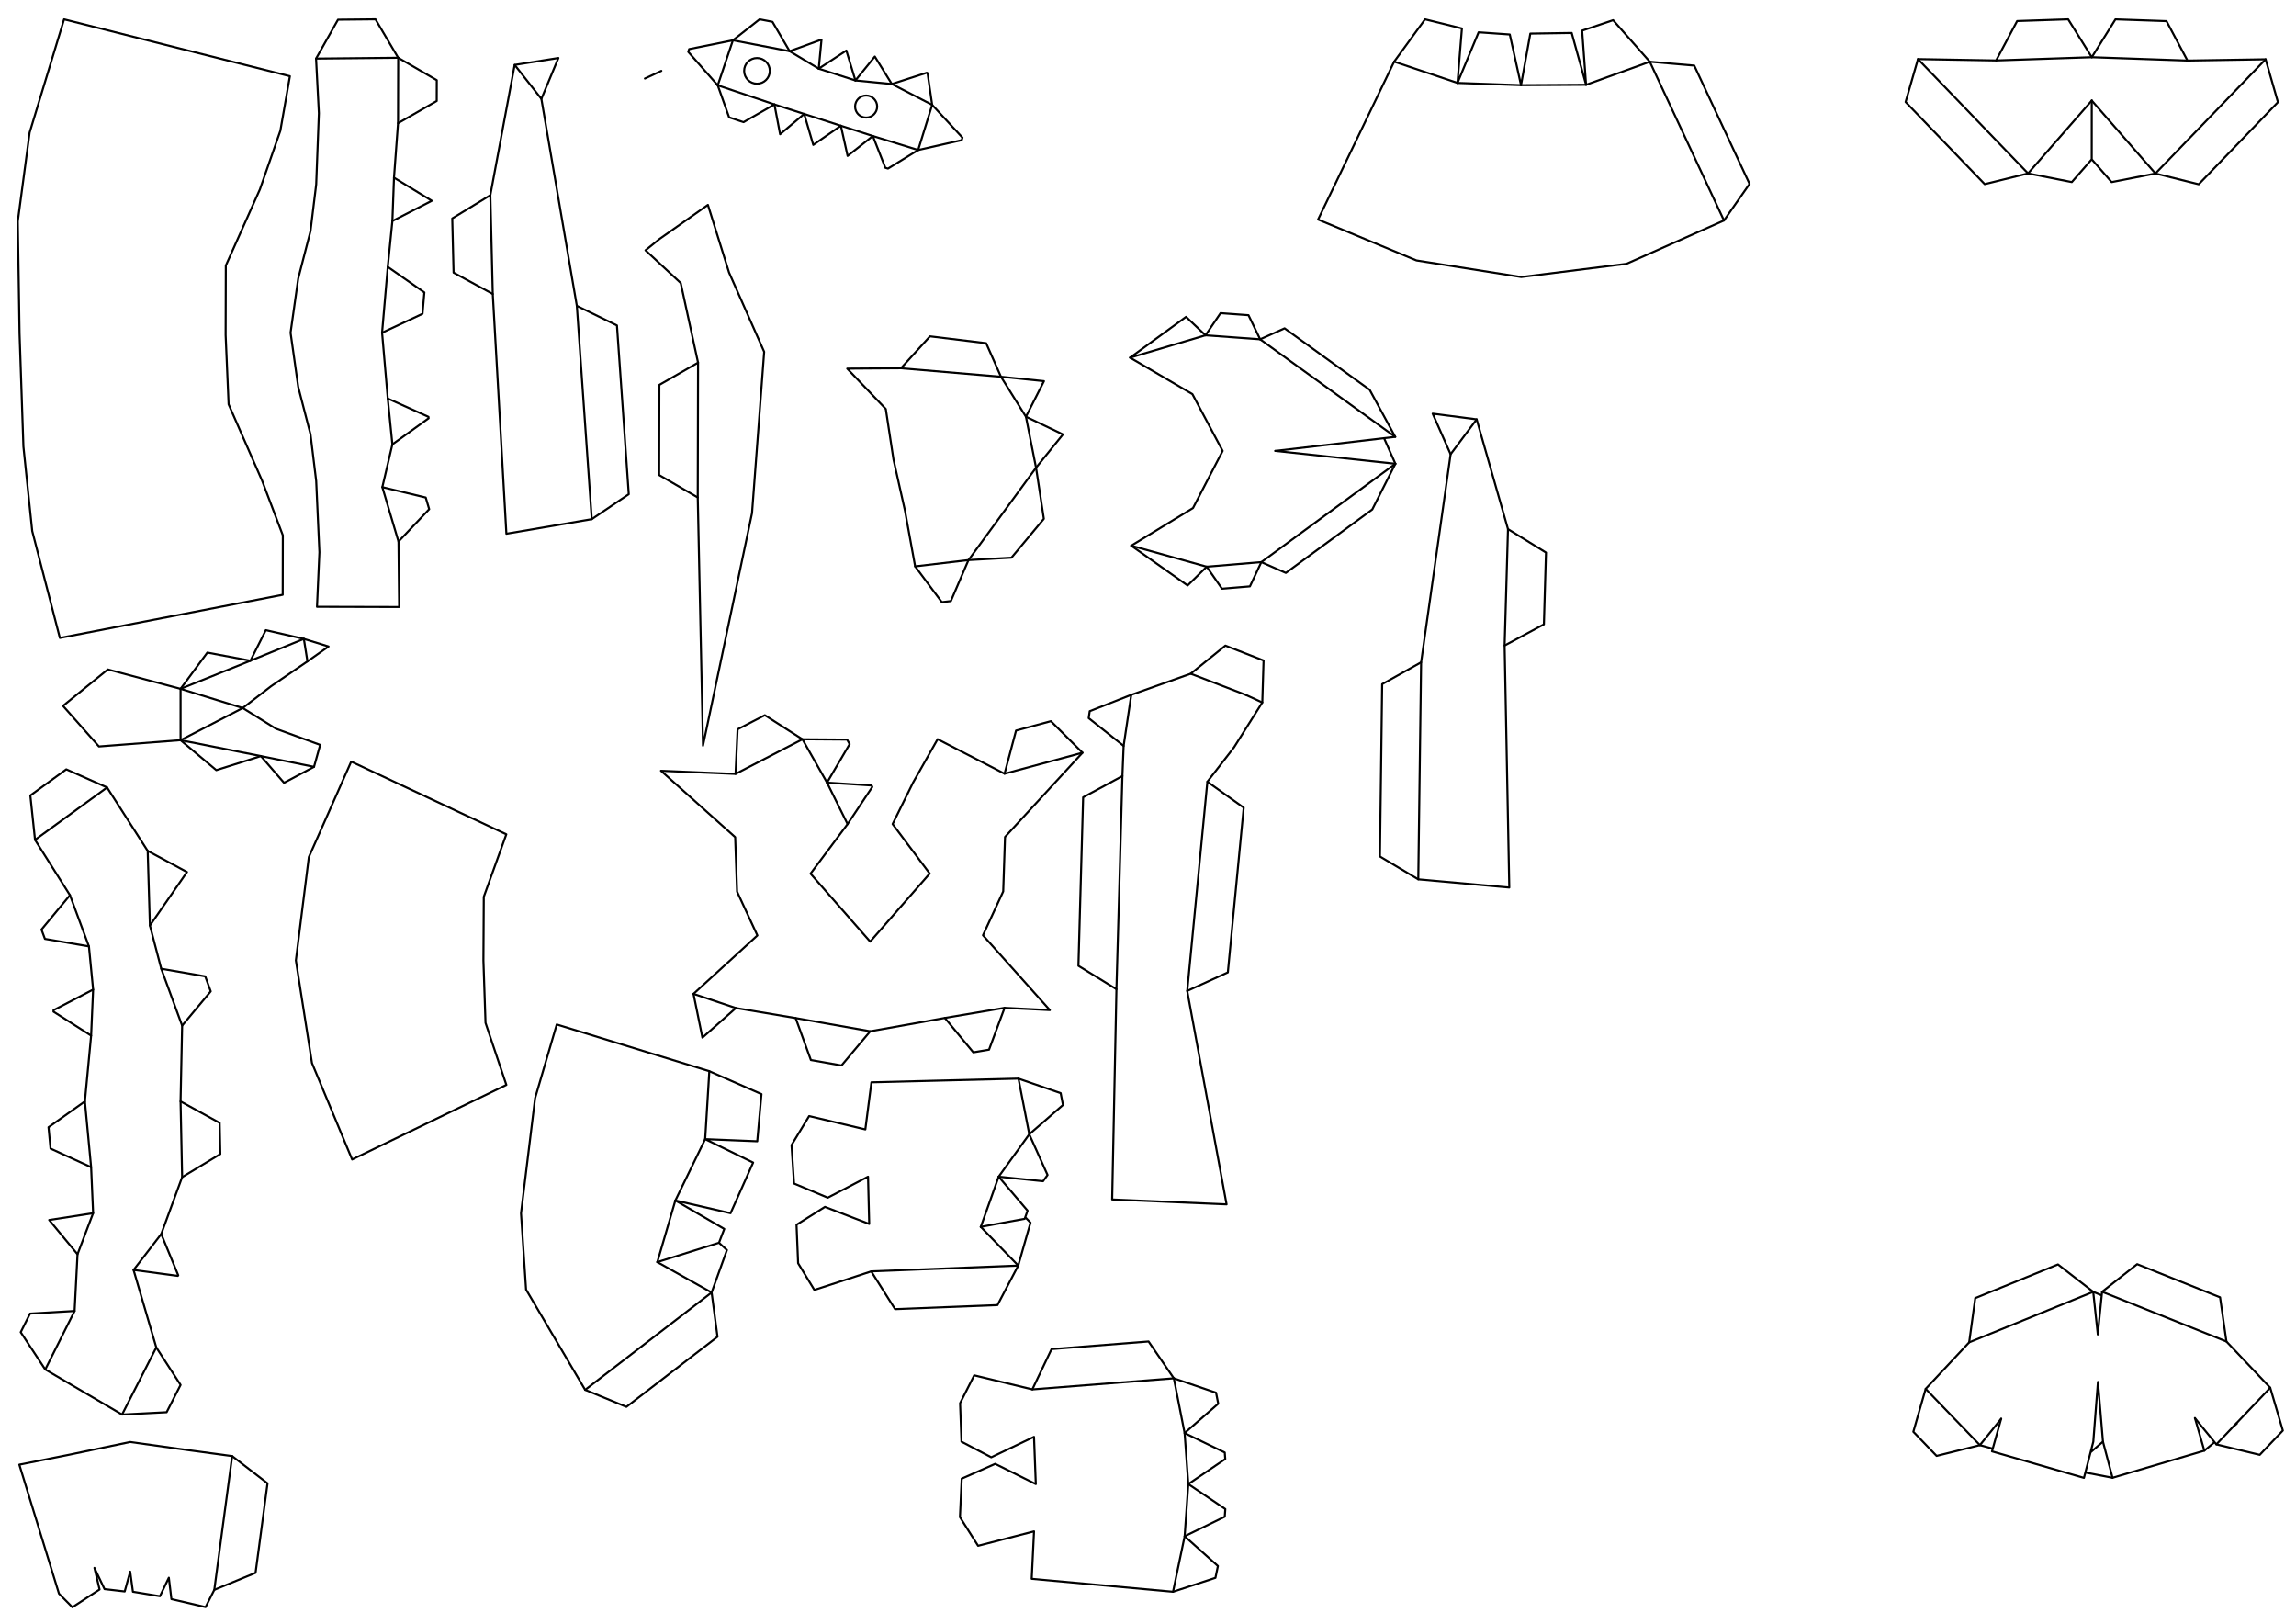 <?xml version="1.0" ?>
<svg xmlns="http://www.w3.org/2000/svg" xmlns:cc="http://creativecommons.org/ns#" xmlns:dc="http://purl.org/dc/elements/1.1/" xmlns:ev="http://www.w3.org/2001/xml-events" xmlns:inkscape="http://www.inkscape.org/namespaces/inkscape" xmlns:rdf="http://www.w3.org/1999/02/22-rdf-syntax-ns#" xmlns:sodipodi="http://sodipodi.sourceforge.net/DTD/sodipodi-0.dtd" xmlns:svg="http://www.w3.org/2000/svg" xmlns:xlink="http://www.w3.org/1999/xlink" baseProfile="full" height="210mm" id="svg2850" inkscape:export-filename=".\USSEnterprise_01.png" inkscape:export-xdpi="90" inkscape:export-ydpi="90" inkscape:output-extension="org.inkscape.output.svg.inkscape" inkscape:version="0.92.4 (5da689c313, 2019-01-14)" sodipodi:docname="harry-potter.svg" sodipodi:version="0.32" style="display:inline" version="1.1" viewBox="0 0 1122.52 793.701" width="297mm">
	<defs/>
	<path d="M 9.449,119.859 L 64.823,136.699 L 108.219,142.484 L 163.083,141.618 L 218.317,139.733 L 259.591,135.423 L 311.835,121.911 L 290.743,12.969 L 261.663,12.91 L 234.897,23.07 L 197.646,39.411 L 163.752,40.869 L 129.827,40.779 L 92.575,24.113 L 63.909,14.119 L 37.248,9.449 L 9.449,119.859" fill="none" id="path361" inkscape:connector-curvature="0" stroke-width="1" style="display:inline;opacity:1;vector-effect:none;fill:none;fill-opacity:1;stroke:#000000;stroke-width:1;stroke-linecap:round;stroke-linejoin:round;stroke-dasharray:none;stroke-dashoffset:0;stroke-opacity:1;marker:none" transform="translate(151.181,0.0) rotate(90)"/>
	<path d="M 28.237,28.321 L 28.635,68.474" fill="none" id="path226" inkscape:connector-curvature="0" stroke-width="1" style="display:inline;opacity:1;vector-effect:none;fill:none;fill-opacity:1;stroke:#000000;stroke-width:1;stroke-linecap:round;stroke-linejoin:round;stroke-dasharray:none;stroke-dashoffset:0;stroke-opacity:1;marker:none" transform="translate(222.992,0.0) rotate(90)"/>
	<path d="M 60.226,28.399 L 28.237,28.322" fill="none" id="path228" inkscape:connector-curvature="0" stroke-width="1" style="display:inline;opacity:1;vector-effect:none;fill:none;fill-opacity:1;stroke:#000000;stroke-width:1;stroke-linecap:round;stroke-linejoin:round;stroke-dasharray:none;stroke-dashoffset:0;stroke-opacity:1;marker:none" transform="translate(222.992,0.0) rotate(90)"/>
	<path d="M 108.041,31.153 L 86.847,30.366" fill="none" id="path230" inkscape:connector-curvature="0" stroke-width="1" style="display:inline;opacity:1;vector-effect:none;fill:none;fill-opacity:1;stroke:#000000;stroke-width:1;stroke-linecap:round;stroke-linejoin:round;stroke-dasharray:none;stroke-dashoffset:0;stroke-opacity:1;marker:none" transform="translate(222.992,0.0) rotate(90)"/>
	<path d="M 162.631,36.193 L 130.456,33.41" fill="none" id="path232" inkscape:connector-curvature="0" stroke-width="1" style="display:inline;opacity:1;vector-effect:none;fill:none;fill-opacity:1;stroke:#000000;stroke-width:1;stroke-linecap:round;stroke-linejoin:round;stroke-dasharray:none;stroke-dashoffset:0;stroke-opacity:1;marker:none" transform="translate(222.992,0.0) rotate(90)"/>
	<path d="M 217.22,31.153 L 194.805,33.41" fill="none" id="path233" inkscape:connector-curvature="0" stroke-width="1" style="display:inline;opacity:1;vector-effect:none;fill:none;fill-opacity:1;stroke:#000000;stroke-width:1;stroke-linecap:round;stroke-linejoin:round;stroke-dasharray:none;stroke-dashoffset:0;stroke-opacity:1;marker:none" transform="translate(222.992,0.0) rotate(90)"/>
	<path d="M 264.736,28.176 L 238.121,36.073" fill="none" id="path235" inkscape:connector-curvature="0" stroke-width="1" style="display:inline;opacity:1;vector-effect:none;fill:none;fill-opacity:1;stroke:#000000;stroke-width:1;stroke-linecap:round;stroke-linejoin:round;stroke-dasharray:none;stroke-dashoffset:0;stroke-opacity:1;marker:none" transform="translate(222.992,0.0) rotate(90)"/>
	<path d="M 296.625,68.015 L 296.723,27.86 L 264.736,28.176 L 248.9,13.163 L 243.206,14.852 L 238.121,36.073 L 217.22,31.153 L 204.471,13.443 L 203.767,13.514 L 194.805,33.41 L 162.631,36.193 L 153.389,16.426 L 142.955,15.523 L 130.456,33.41 L 108.041,31.153 L 98.145,11.875 L 86.847,30.366 L 60.226,28.399 L 49.361,9.475 L 39.194,9.449 L 28.237,28.32 L 9.449,39.417 L 9.631,57.75 L 28.635,68.473 L 55.344,67.09 L 90.142,68.406 L 112.959,71.191 L 136.189,77.196 L 162.631,80.936 L 189.072,77.196 L 212.302,71.191 L 235.119,68.407 L 269.906,66.83 L 296.625,68.015" fill="none" id="path343" inkscape:connector-curvature="0" sodipodi:nodetypes="cccccccccccccccccccccccccccccccccc" stroke-width="1" style="display:inline;opacity:1;vector-effect:none;fill:none;fill-opacity:1;stroke:#000000;stroke-width:1;stroke-linecap:round;stroke-linejoin:round;stroke-dasharray:none;stroke-dashoffset:0;stroke-opacity:1;marker:none" transform="translate(222.992,0.0) rotate(90)"/>
	<path d="M 15.495,28.883 L 69.303,84.771" fill="none" id="path138" inkscape:connector-curvature="0" stroke-width="1" style="display:inline;opacity:1;vector-effect:none;fill:none;fill-opacity:1;stroke:#000000;stroke-width:1;stroke-linecap:round;stroke-linejoin:round;stroke-dasharray:none;stroke-dashoffset:0;stroke-opacity:1;marker:none" transform="translate(922.205,0.0)"/>
	<path d="M 69.303,84.771 L 100.465,49.16" fill="none" id="path139" inkscape:connector-curvature="0" stroke-width="1" style="display:inline;opacity:1;vector-effect:none;fill:none;fill-opacity:1;stroke:#000000;stroke-width:1;stroke-linecap:round;stroke-linejoin:round;stroke-dasharray:none;stroke-dashoffset:0;stroke-opacity:1;marker:none" transform="translate(922.205,0.0)"/>
	<path d="M 100.477,27.968 L 53.706,29.544" fill="none" id="path140" inkscape:connector-curvature="0" stroke-width="1" style="display:inline;opacity:1;vector-effect:none;fill:none;fill-opacity:1;stroke:#000000;stroke-width:1;stroke-linecap:round;stroke-linejoin:round;stroke-dasharray:none;stroke-dashoffset:0;stroke-opacity:1;marker:none" transform="translate(922.205,0.0)"/>
	<path d="M 131.588,84.806 L 185.457,28.977" fill="none" id="path141" inkscape:connector-curvature="0" stroke-width="1" style="display:inline;opacity:1;vector-effect:none;fill:none;fill-opacity:1;stroke:#000000;stroke-width:1;stroke-linecap:round;stroke-linejoin:round;stroke-dasharray:none;stroke-dashoffset:0;stroke-opacity:1;marker:none" transform="translate(922.205,0.0)"/>
	<path d="M 100.465,49.16 L 131.588,84.806" fill="none" id="path142-9" inkscape:connector-curvature="0" stroke-width="1" style="display:inline;opacity:1;vector-effect:none;fill:none;fill-opacity:1;stroke:#000000;stroke-width:1;stroke-linecap:round;stroke-linejoin:round;stroke-dasharray:none;stroke-dashoffset:0;stroke-opacity:1;marker:none" transform="translate(922.205,0.0)"/>
	<path d="M 147.246,29.596 L 100.477,27.968" fill="none" id="path143" inkscape:connector-curvature="0" stroke-width="1" style="display:inline;opacity:1;vector-effect:none;fill:none;fill-opacity:1;stroke:#000000;stroke-width:1;stroke-linecap:round;stroke-linejoin:round;stroke-dasharray:none;stroke-dashoffset:0;stroke-opacity:1;marker:none" transform="translate(922.205,0.0)"/>
	<path d="M 100.449,77.875 L 110.177,89.016 L 131.588,84.806 L 152.763,90.076 L 191.481,49.951 L 185.457,28.978 L 147.246,29.596 L 137,10.33 L 112.038,9.462 L 100.477,27.968 L 88.936,9.449 L 63.974,10.29 L 53.706,29.544 L 15.495,28.883 L 9.449,49.85 L 48.122,90.018 L 69.303,84.771 L 90.709,89.005 L 100.449,77.875 L 100.465,49.16 L 100.449,77.875" fill="none" id="path326" inkscape:connector-curvature="0" sodipodi:nodetypes="ccccccccccccccccccccc" stroke-width="1" style="display:inline;opacity:1;vector-effect:none;fill:none;fill-opacity:1;stroke:#000000;stroke-width:1;stroke-linecap:round;stroke-linejoin:round;stroke-dasharray:none;stroke-dashoffset:0;stroke-opacity:1;marker:none" transform="translate(922.205,0.0)"/>
	<path d="M 53.026,29.433 L 39.968,12.826" fill="none" id="path41" inkscape:connector-curvature="0" stroke-width="1" style="display:inline;opacity:1;vector-effect:none;fill:none;fill-opacity:1;stroke:#000000;stroke-width:1;stroke-linecap:round;stroke-linejoin:round;stroke-dasharray:none;stroke-dashoffset:0;stroke-opacity:1;marker:none" transform="translate(211.654,18.898)"/>
	<path d="M 77.659,234.882 L 70.362,130.618" fill="none" id="path42" inkscape:connector-curvature="0" stroke-width="1" style="display:inline;opacity:1;vector-effect:none;fill:none;fill-opacity:1;stroke:#000000;stroke-width:1;stroke-linecap:round;stroke-linejoin:round;stroke-dasharray:none;stroke-dashoffset:0;stroke-opacity:1;marker:none" transform="translate(211.654,18.898)"/>
	<path d="M 28.072,76.511 L 29.263,124.812" fill="none" id="path43" inkscape:connector-curvature="0" stroke-width="1" style="display:inline;opacity:1;vector-effect:none;fill:none;fill-opacity:1;stroke:#000000;stroke-width:1;stroke-linecap:round;stroke-linejoin:round;stroke-dasharray:none;stroke-dashoffset:0;stroke-opacity:1;marker:none" transform="translate(211.654,18.898)"/>
	<path d="M 111.685,15.75 L 103.643,19.491" fill="none" id="path45" inkscape:connector-curvature="0" stroke-width="1" style="display:inline;opacity:1;vector-effect:none;fill:none;fill-opacity:1;stroke:#000000;stroke-width:1;stroke-linecap:round;stroke-linejoin:round;stroke-dasharray:none;stroke-dashoffset:0;stroke-opacity:1;marker:none" transform="translate(211.654,18.898)"/>
	<path d="M 70.362,130.618 L 53.026,29.433 L 61.353,9.449 L 39.968,12.826 L 28.072,76.511 L 9.449,87.884 L 10.102,114.371 L 29.263,124.812 L 35.917,242.006 L 77.659,234.882 L 95.749,222.679 L 89.975,140.183 L 70.362,130.618" fill="none" id="path309" inkscape:connector-curvature="0" stroke-width="1" style="display:inline;opacity:1;vector-effect:none;fill:none;fill-opacity:1;stroke:#000000;stroke-width:1;stroke-linecap:round;stroke-linejoin:round;stroke-dasharray:none;stroke-dashoffset:0;stroke-opacity:1;marker:none" transform="translate(211.654,18.898)"/>
	<path d="M 38.132,81.798 L 63.235,81.798" fill="none" id="path285" inkscape:connector-curvature="0" stroke-width="1" style="display:inline;opacity:1;vector-effect:none;fill:none;fill-opacity:1;stroke:#000000;stroke-width:1;stroke-linecap:round;stroke-linejoin:round;stroke-dasharray:none;stroke-dashoffset:0;stroke-opacity:1;marker:none" transform="translate(170.079,298.583) rotate(90)"/>
	<path d="M 63.235,81.798 L 47.515,51.394" fill="none" id="path286" inkscape:connector-curvature="0" stroke-width="1" style="display:inline;opacity:1;vector-effect:none;fill:none;fill-opacity:1;stroke:#000000;stroke-width:1;stroke-linecap:round;stroke-linejoin:round;stroke-dasharray:none;stroke-dashoffset:0;stroke-opacity:1;marker:none" transform="translate(170.079,298.583) rotate(90)"/>
	<path d="M 47.515,51.394 L 38.132,81.798" fill="none" id="path287" inkscape:connector-curvature="0" stroke-width="1" style="display:inline;opacity:1;vector-effect:none;fill:none;fill-opacity:1;stroke:#000000;stroke-width:1;stroke-linecap:round;stroke-linejoin:round;stroke-dasharray:none;stroke-dashoffset:0;stroke-opacity:1;marker:none" transform="translate(170.079,298.583) rotate(90)"/>
	<path d="M 24.394,47.644 L 38.132,81.798" fill="none" id="path288" inkscape:connector-curvature="0" stroke-width="1" style="display:inline;opacity:1;vector-effect:none;fill:none;fill-opacity:1;stroke:#000000;stroke-width:1;stroke-linecap:round;stroke-linejoin:round;stroke-dasharray:none;stroke-dashoffset:0;stroke-opacity:1;marker:none" transform="translate(170.079,298.583) rotate(90)"/>
	<path d="M 24.717,19.775 L 13.718,21.52" fill="none" id="path289" inkscape:connector-curvature="0" stroke-width="1" style="display:inline;opacity:1;vector-effect:none;fill:none;fill-opacity:1;stroke:#000000;stroke-width:1;stroke-linecap:round;stroke-linejoin:round;stroke-dasharray:none;stroke-dashoffset:0;stroke-opacity:1;marker:none" transform="translate(170.079,298.583) rotate(90)"/>
	<path d="M 13.718,21.52 L 24.394,47.644" fill="none" id="path290" inkscape:connector-curvature="0" stroke-width="1" style="display:inline;opacity:1;vector-effect:none;fill:none;fill-opacity:1;stroke:#000000;stroke-width:1;stroke-linecap:round;stroke-linejoin:round;stroke-dasharray:none;stroke-dashoffset:0;stroke-opacity:1;marker:none" transform="translate(170.079,298.583) rotate(90)"/>
	<path d="M 71,42.533 L 76.258,16.552" fill="none" id="path293" inkscape:connector-curvature="0" stroke-width="1" style="display:inline;opacity:1;vector-effect:none;fill:none;fill-opacity:1;stroke:#000000;stroke-width:1;stroke-linecap:round;stroke-linejoin:round;stroke-dasharray:none;stroke-dashoffset:0;stroke-opacity:1;marker:none" transform="translate(170.079,298.583) rotate(90)"/>
	<path d="M 63.235,81.798 L 71,42.533" fill="none" id="path294" inkscape:connector-curvature="0" stroke-width="1" style="display:inline;opacity:1;vector-effect:none;fill:none;fill-opacity:1;stroke:#000000;stroke-width:1;stroke-linecap:round;stroke-linejoin:round;stroke-dasharray:none;stroke-dashoffset:0;stroke-opacity:1;marker:none" transform="translate(170.079,298.583) rotate(90)"/>
	<path d="M 66.308,121.706 L 63.235,81.799 L 77.878,64.326 L 71,42.533 L 84.073,31.217 L 76.258,16.552 L 65.532,13.557 L 57.638,35.158 L 47.515,51.395 L 36.797,37.463 L 24.717,19.775 L 17.442,9.449 L 13.718,21.52 L 9.449,40.119 L 24.394,47.644 L 20.42,68.706 L 38.132,81.799 L 28.657,117.373 L 46.457,139.273 L 66.308,121.706" fill="none" id="path352" inkscape:connector-curvature="0" sodipodi:nodetypes="cccccccccccccccccccc" stroke-width="1" style="display:inline;opacity:1;vector-effect:none;fill:none;fill-opacity:1;stroke:#000000;stroke-width:1;stroke-linecap:round;stroke-linejoin:round;stroke-dasharray:none;stroke-dashoffset:0;stroke-opacity:1;marker:none" transform="translate(170.079,298.583) rotate(90)"/>
	<path d="M 35.143,86.555 L 34.992,152.46" fill="none" id="path52" inkscape:connector-curvature="0" stroke-width="1" style="display:inline;opacity:1;vector-effect:none;fill:none;fill-opacity:1;stroke:#000000;stroke-width:1;stroke-linecap:round;stroke-linejoin:round;stroke-dasharray:none;stroke-dashoffset:0;stroke-opacity:1;marker:none" transform="translate(306.142,90.709)"/>
	<path d="M 39.96,9.449 L 16.349,26.071 L 9.449,31.644 L 26.672,47.646 L 35.143,86.555 L 16.221,97.422 L 16.119,141.506 L 34.992,152.46 L 37.556,273.8 L 61.527,160.121 L 67.463,81.261 L 50.287,42.486 L 39.96,9.449" fill="none" id="path312" inkscape:connector-curvature="0" stroke-width="1" style="display:inline;opacity:1;vector-effect:none;fill:none;fill-opacity:1;stroke:#000000;stroke-width:1;stroke-linecap:round;stroke-linejoin:round;stroke-dasharray:none;stroke-dashoffset:0;stroke-opacity:1;marker:none" transform="translate(306.142,90.709)"/>
	<path d="M 25.356,145.664 L 46.07,152.589" fill="none" id="path180" inkscape:connector-curvature="0" stroke-width="1" style="display:inline;opacity:1;vector-effect:none;fill:none;fill-opacity:1;stroke:#000000;stroke-width:1;stroke-linecap:round;stroke-linejoin:round;stroke-dasharray:none;stroke-dashoffset:0;stroke-opacity:1;marker:none" transform="translate(313.701,340.157)"/>
	<path d="M 75.289,157.497 L 111.763,163.948" fill="none" id="path183" inkscape:connector-curvature="0" stroke-width="1" style="display:inline;opacity:1;vector-effect:none;fill:none;fill-opacity:1;stroke:#000000;stroke-width:1;stroke-linecap:round;stroke-linejoin:round;stroke-dasharray:none;stroke-dashoffset:0;stroke-opacity:1;marker:none" transform="translate(313.701,340.157)"/>
	<path d="M 148.228,157.441 L 177.44,152.49" fill="none" id="path185" inkscape:connector-curvature="0" stroke-width="1" style="display:inline;opacity:1;vector-effect:none;fill:none;fill-opacity:1;stroke:#000000;stroke-width:1;stroke-linecap:round;stroke-linejoin:round;stroke-dasharray:none;stroke-dashoffset:0;stroke-opacity:1;marker:none" transform="translate(313.701,340.157)"/>
	<path d="M 100.675,62.673 L 90.64,42.398" fill="none" id="path188" inkscape:connector-curvature="0" stroke-width="1" style="display:inline;opacity:1;vector-effect:none;fill:none;fill-opacity:1;stroke:#000000;stroke-width:1;stroke-linecap:round;stroke-linejoin:round;stroke-dasharray:none;stroke-dashoffset:0;stroke-opacity:1;marker:none" transform="translate(313.701,340.157)"/>
	<path d="M 90.64,42.398 L 78.609,21.215" fill="none" id="path189" inkscape:connector-curvature="0" stroke-width="1" style="display:inline;opacity:1;vector-effect:none;fill:none;fill-opacity:1;stroke:#000000;stroke-width:1;stroke-linecap:round;stroke-linejoin:round;stroke-dasharray:none;stroke-dashoffset:0;stroke-opacity:1;marker:none" transform="translate(313.701,340.157)"/>
	<path d="M 78.609,21.215 L 45.913,38.143" fill="none" id="path190" inkscape:connector-curvature="0" stroke-width="1" style="display:inline;opacity:1;vector-effect:none;fill:none;fill-opacity:1;stroke:#000000;stroke-width:1;stroke-linecap:round;stroke-linejoin:round;stroke-dasharray:none;stroke-dashoffset:0;stroke-opacity:1;marker:none" transform="translate(313.701,340.157)"/>
	<path d="M 215.532,27.779 L 177.424,38.043" fill="none" id="path193" inkscape:connector-curvature="0" stroke-width="1" style="display:inline;opacity:1;vector-effect:none;fill:none;fill-opacity:1;stroke:#000000;stroke-width:1;stroke-linecap:round;stroke-linejoin:round;stroke-dasharray:none;stroke-dashoffset:0;stroke-opacity:1;marker:none" transform="translate(313.701,340.157)"/>
	<path d="M 46.658,95.695 L 56.589,117.111 L 25.356,145.664 L 29.712,167.046 L 29.731,167.056 L 46.07,152.593 L 75.29,157.501 L 82.742,178.01 L 97.728,180.661 L 111.764,163.953 L 148.228,157.446 L 162.144,174.254 L 169.841,172.949 L 177.44,152.494 L 199.584,153.608 L 166.867,117.031 L 176.764,95.596 L 177.659,68.962 L 215.532,27.779 L 200.082,12.369 L 183.044,16.958 L 177.424,38.043 L 144.702,21.165 L 132.703,42.367 L 122.699,62.656 L 140.831,86.857 L 111.73,120.131 L 82.58,86.901 L 100.675,62.673 L 112.771,44.511 L 112.416,43.794 L 90.64,42.398 L 101.684,23.579 L 100.43,21.37 L 78.609,21.215 L 60.232,9.449 L 46.913,16.344 L 45.912,38.143 L 9.449,36.609 L 45.724,69.062 L 46.658,95.695" fill="none" id="path335" inkscape:connector-curvature="0" sodipodi:nodetypes="ccccccccccccccccccccccccccccccccccccccccc" stroke-width="1" style="display:inline;opacity:1;vector-effect:none;fill:none;fill-opacity:1;stroke:#000000;stroke-width:1;stroke-linecap:round;stroke-linejoin:round;stroke-dasharray:none;stroke-dashoffset:0;stroke-opacity:1;marker:none" transform="translate(313.701,340.157)"/>
	<path d="M 104.774,81.718 L 113.509,16.341" fill="none" id="path112" inkscape:connector-curvature="0" stroke-width="1" style="display:inline;opacity:1;vector-effect:none;fill:none;fill-opacity:1;stroke:#000000;stroke-width:1;stroke-linecap:round;stroke-linejoin:round;stroke-dasharray:none;stroke-dashoffset:0;stroke-opacity:1;marker:none" transform="translate(0.0,695.433)"/>
	<path d="M 32.875,15.865 L 9.449,20.524 L 28.831,83.571 L 35.396,90.231 L 48.677,81.54 L 46.169,70.993 L 51.099,81.355 L 60.97,82.507 L 63.651,72.815 L 64.991,82.649 L 78.205,84.828 L 82.55,75.798 L 83.808,86.249 L 100.509,90.152 L 104.774,81.718 L 124.95,73.406 L 130.795,29.658 L 113.509,16.341 L 91.825,13.405 L 63.651,9.449 L 32.875,15.865" fill="none" id="path318" inkscape:connector-curvature="0" sodipodi:nodetypes="ccccccccccccccccccccc" stroke-width="1" style="display:inline;opacity:1;vector-effect:none;fill:none;fill-opacity:1;stroke:#000000;stroke-width:1;stroke-linecap:round;stroke-linejoin:round;stroke-dasharray:none;stroke-dashoffset:0;stroke-opacity:1;marker:none" transform="translate(0.0,695.433)"/>
	<path d="M 134.737,28.117 L 106.923,38.327" fill="none" id="path195" inkscape:connector-curvature="0" stroke-width="1" style="display:inline;opacity:1;vector-effect:none;fill:none;fill-opacity:1;stroke:#000000;stroke-width:1;stroke-linecap:round;stroke-linejoin:round;stroke-dasharray:none;stroke-dashoffset:0;stroke-opacity:1;marker:none" transform="translate(117.165,366.614) rotate(90)"/>
	<path d="M 117.11,71.641 L 139.617,72.62" fill="none" id="path196" inkscape:connector-curvature="0" stroke-width="1" style="display:inline;opacity:1;vector-effect:none;fill:none;fill-opacity:1;stroke:#000000;stroke-width:1;stroke-linecap:round;stroke-linejoin:round;stroke-dasharray:none;stroke-dashoffset:0;stroke-opacity:1;marker:none" transform="translate(117.165,366.614) rotate(90)"/>
	<path d="M 226.428,71.641 L 246.501,79.264" fill="none" id="path197" inkscape:connector-curvature="0" stroke-width="1" style="display:inline;opacity:1;vector-effect:none;fill:none;fill-opacity:1;stroke:#000000;stroke-width:1;stroke-linecap:round;stroke-linejoin:round;stroke-dasharray:none;stroke-dashoffset:0;stroke-opacity:1;marker:none" transform="translate(117.165,366.614) rotate(90)"/>
	<path d="M 254.177,51.862 L 236.615,38.327" fill="none" id="path198" inkscape:connector-curvature="0" stroke-width="1" style="display:inline;opacity:1;vector-effect:none;fill:none;fill-opacity:1;stroke:#000000;stroke-width:1;stroke-linecap:round;stroke-linejoin:round;stroke-dasharray:none;stroke-dashoffset:0;stroke-opacity:1;marker:none" transform="translate(117.165,366.614) rotate(90)"/>
	<path d="M 171.769,75.656 L 203.921,72.62" fill="none" id="path199" inkscape:connector-curvature="0" stroke-width="1" style="display:inline;opacity:1;vector-effect:none;fill:none;fill-opacity:1;stroke:#000000;stroke-width:1;stroke-linecap:round;stroke-linejoin:round;stroke-dasharray:none;stroke-dashoffset:0;stroke-opacity:1;marker:none" transform="translate(117.165,366.614) rotate(90)"/>
	<path d="M 208.802,28.117 L 171.769,28.886" fill="none" id="path200" inkscape:connector-curvature="0" stroke-width="1" style="display:inline;opacity:1;vector-effect:none;fill:none;fill-opacity:1;stroke:#000000;stroke-width:1;stroke-linecap:round;stroke-linejoin:round;stroke-dasharray:none;stroke-dashoffset:0;stroke-opacity:1;marker:none" transform="translate(117.165,366.614) rotate(90)"/>
	<path d="M 324.847,57.482 L 292.047,40.755" fill="none" id="path201" inkscape:connector-curvature="0" stroke-width="1" style="display:inline;opacity:1;vector-effect:none;fill:none;fill-opacity:1;stroke:#000000;stroke-width:1;stroke-linecap:round;stroke-linejoin:round;stroke-dasharray:none;stroke-dashoffset:0;stroke-opacity:1;marker:none" transform="translate(117.165,366.614) rotate(90)"/>
	<path d="M 274.226,80.693 L 302.816,95.04" fill="none" id="path202" inkscape:connector-curvature="0" stroke-width="1" style="display:inline;opacity:1;vector-effect:none;fill:none;fill-opacity:1;stroke:#000000;stroke-width:1;stroke-linecap:round;stroke-linejoin:round;stroke-dasharray:none;stroke-dashoffset:0;stroke-opacity:1;marker:none" transform="translate(117.165,366.614) rotate(90)"/>
	<path d="M 18.317,64.823 L 43.923,100.04" fill="none" id="path203" inkscape:connector-curvature="0" stroke-width="1" style="display:inline;opacity:1;vector-effect:none;fill:none;fill-opacity:1;stroke:#000000;stroke-width:1;stroke-linecap:round;stroke-linejoin:round;stroke-dasharray:none;stroke-dashoffset:0;stroke-opacity:1;marker:none" transform="translate(117.165,366.614) rotate(90)"/>
	<path d="M 85.798,43.873 L 49.319,44.96" fill="none" id="path204" inkscape:connector-curvature="0" stroke-width="1" style="display:inline;opacity:1;vector-effect:none;fill:none;fill-opacity:1;stroke:#000000;stroke-width:1;stroke-linecap:round;stroke-linejoin:round;stroke-dasharray:none;stroke-dashoffset:0;stroke-opacity:1;marker:none" transform="translate(117.165,366.614) rotate(90)"/>
	<path d="M 70.97,82.959 L 96,73.685" fill="none" id="path205" inkscape:connector-curvature="0" stroke-width="1" style="display:inline;opacity:1;vector-effect:none;fill:none;fill-opacity:1;stroke:#000000;stroke-width:1;stroke-linecap:round;stroke-linejoin:round;stroke-dasharray:none;stroke-dashoffset:0;stroke-opacity:1;marker:none" transform="translate(117.165,366.614) rotate(90)"/>
	<path d="M 43.923,100.04 L 70.97,82.959 L 87.766,96.889 L 92.335,95.196 L 96,73.685 L 117.11,71.641 L 127.189,90.995 L 127.896,91.025 L 139.617,72.619 L 171.769,75.656 L 184.408,93.444 L 194.836,92.459 L 203.921,72.619 L 226.428,71.64 L 229.755,93.118 L 246.501,79.264 L 274.226,80.692 L 275.501,102.476 L 284.589,107.037 L 302.816,95.04 L 324.847,57.482 L 323.713,35.69 L 310.352,28.876 L 292.047,40.754 L 254.177,51.861 L 257.071,30.233 L 256.793,30.019 L 236.615,38.327 L 208.802,28.116 L 197.501,9.449 L 182.285,9.765 L 171.769,28.885 L 134.737,28.116 L 117.982,14.136 L 110.653,16.827 L 106.923,38.327 L 85.799,43.872 L 59.662,25.745 L 49.319,44.959 L 18.317,64.822 L 9.449,84.76 L 22.223,102.328 L 43.923,100.04" fill="none" id="path339" inkscape:connector-curvature="0" sodipodi:nodetypes="ccccccccccccccccccccccccccccccccccccccccccc" stroke-width="1" style="display:inline;opacity:1;vector-effect:none;fill:none;fill-opacity:1;stroke:#000000;stroke-width:1;stroke-linecap:round;stroke-linejoin:round;stroke-dasharray:none;stroke-dashoffset:0;stroke-opacity:1;marker:none" transform="translate(117.165,366.614) rotate(90)"/>
	<path d="M 102.156,96.214 L 106.841,113.865" fill="none" id="path129" inkscape:connector-curvature="0" stroke-width="1" style="display:inline;opacity:1;vector-effect:none;fill:none;fill-opacity:1;stroke:#000000;stroke-width:1;stroke-linecap:round;stroke-linejoin:round;stroke-dasharray:none;stroke-dashoffset:0;stroke-opacity:1;marker:none" transform="translate(925.984,608.504)"/>
	<path d="M 151.724,100.614 L 147.124,84.705" fill="none" id="path130" inkscape:connector-curvature="0" stroke-width="1" style="display:inline;opacity:1;vector-effect:none;fill:none;fill-opacity:1;stroke:#000000;stroke-width:1;stroke-linecap:round;stroke-linejoin:round;stroke-dasharray:none;stroke-dashoffset:0;stroke-opacity:1;marker:none" transform="translate(925.984,608.504)"/>
	<path d="M 15.479,70.403 L 42.006,97.913" fill="none" id="path131" inkscape:connector-curvature="0" stroke-width="1" style="display:inline;opacity:1;vector-effect:none;fill:none;fill-opacity:1;stroke:#000000;stroke-width:1;stroke-linecap:round;stroke-linejoin:round;stroke-dasharray:none;stroke-dashoffset:0;stroke-opacity:1;marker:none" transform="translate(925.984,608.504)"/>
	<path d="M 42.006,97.913 L 52.391,85.015" fill="none" id="path132" inkscape:connector-curvature="0" stroke-width="1" style="display:inline;opacity:1;vector-effect:none;fill:none;fill-opacity:1;stroke:#000000;stroke-width:1;stroke-linecap:round;stroke-linejoin:round;stroke-dasharray:none;stroke-dashoffset:0;stroke-opacity:1;marker:none" transform="translate(925.984,608.504)"/>
	<path d="M 157.594,97.536 L 183.94,69.853" fill="none" id="path133" inkscape:connector-curvature="0" stroke-width="1" style="display:inline;opacity:1;vector-effect:none;fill:none;fill-opacity:1;stroke:#000000;stroke-width:1;stroke-linecap:round;stroke-linejoin:round;stroke-dasharray:none;stroke-dashoffset:0;stroke-opacity:1;marker:none" transform="translate(925.984,608.504)"/>
	<path d="M 97.389,22.959 L 36.751,47.665" fill="none" id="path135" inkscape:connector-curvature="0" stroke-width="1" style="display:inline;opacity:1;vector-effect:none;fill:none;fill-opacity:1;stroke:#000000;stroke-width:1;stroke-linecap:round;stroke-linejoin:round;stroke-dasharray:none;stroke-dashoffset:0;stroke-opacity:1;marker:none" transform="translate(925.984,608.504)"/>
	<path d="M 99.623,43.702 L 97.389,22.959" fill="none" id="path136" inkscape:connector-curvature="0" stroke-width="1" style="display:inline;opacity:1;vector-effect:none;fill:none;fill-opacity:1;stroke:#000000;stroke-width:1;stroke-linecap:round;stroke-linejoin:round;stroke-dasharray:none;stroke-dashoffset:0;stroke-opacity:1;marker:none" transform="translate(925.984,608.504)"/>
	<path d="M 162.52,47.255 L 101.723,22.945" fill="none" id="path137" inkscape:connector-curvature="0" stroke-width="1" style="display:inline;opacity:1;vector-effect:none;fill:none;fill-opacity:1;stroke:#000000;stroke-width:1;stroke-linecap:round;stroke-linejoin:round;stroke-dasharray:none;stroke-dashoffset:0;stroke-opacity:1;marker:none" transform="translate(925.984,608.504)"/>
	<path d="M 165.901,88.808 L 167.578,87.411 L 167.269,87.37" fill="none" id="path322" inkscape:connector-curvature="0" stroke-width="1" style="display:inline;opacity:1;vector-effect:none;fill:none;fill-opacity:1;stroke:#000000;stroke-width:1;stroke-linecap:round;stroke-linejoin:round;stroke-dasharray:none;stroke-dashoffset:0;stroke-opacity:1;marker:none" transform="translate(925.984,608.504)"/>
	<path d="M 99.7,67.007 L 102.156,96.214 L 96.092,101.421 M 93.539,111.298 L 106.841,113.865 L 151.724,100.614 L 156.714,96.458 L 147.124,84.706 L 157.594,97.536 L 178.805,102.661 L 190.107,90.785 L 183.94,69.853 L 162.52,47.255 L 159.406,25.657 L 118.87,9.449 L 101.723,22.945 L 99.623,43.702 L 101.545,24.702 L 97.389,22.959 L 80.154,9.575 L 39.725,26.048 L 36.751,47.666 L 15.479,70.403 L 9.449,91.375 L 20.829,103.177 L 42.006,97.913 L 48.273,99.614 L 52.391,85.015 L 47.896,100.953 L 92.864,113.911 L 97.434,96.229 L 99.7,67.007" fill="none" id="path320" inkscape:connector-curvature="0" sodipodi:nodetypes="cccccccccccccccccccccccccccccccc" stroke-width="1" style="display:inline;opacity:1;vector-effect:none;fill:none;fill-opacity:1;stroke:#000000;stroke-width:1;stroke-linecap:round;stroke-linejoin:round;stroke-dasharray:none;stroke-dashoffset:0;stroke-opacity:1;marker:none" transform="translate(925.984,608.504)"/>
	<path d="M 207.896,107.783 L 171.633,30.172" fill="none" id="path30" inkscape:connector-curvature="0" stroke-width="1" style="display:inline;opacity:1;vector-effect:none;fill:none;fill-opacity:1;stroke:#000000;stroke-width:1;stroke-linecap:round;stroke-linejoin:round;stroke-dasharray:none;stroke-dashoffset:0;stroke-opacity:1;marker:none" transform="translate(634.961,0.0)"/>
	<path d="M 171.633,30.172 L 140.472,41.44" fill="none" id="path31" inkscape:connector-curvature="0" stroke-width="1" style="display:inline;opacity:1;vector-effect:none;fill:none;fill-opacity:1;stroke:#000000;stroke-width:1;stroke-linecap:round;stroke-linejoin:round;stroke-dasharray:none;stroke-dashoffset:0;stroke-opacity:1;marker:none" transform="translate(634.961,0.0)"/>
	<path d="M 140.472,41.44 L 108.665,41.63" fill="none" id="path32" inkscape:connector-curvature="0" stroke-width="1" style="display:inline;opacity:1;vector-effect:none;fill:none;fill-opacity:1;stroke:#000000;stroke-width:1;stroke-linecap:round;stroke-linejoin:round;stroke-dasharray:none;stroke-dashoffset:0;stroke-opacity:1;marker:none" transform="translate(634.961,0.0)"/>
	<path d="M 77.606,40.532 L 46.641,30.145" fill="none" id="path33" inkscape:connector-curvature="0" stroke-width="1" style="display:inline;opacity:1;vector-effect:none;fill:none;fill-opacity:1;stroke:#000000;stroke-width:1;stroke-linecap:round;stroke-linejoin:round;stroke-dasharray:none;stroke-dashoffset:0;stroke-opacity:1;marker:none" transform="translate(634.961,0.0)"/>
	<path d="M 108.665,41.63 L 77.606,40.532" fill="none" id="path34" inkscape:connector-curvature="0" stroke-width="1" style="display:inline;opacity:1;vector-effect:none;fill:none;fill-opacity:1;stroke:#000000;stroke-width:1;stroke-linecap:round;stroke-linejoin:round;stroke-dasharray:none;stroke-dashoffset:0;stroke-opacity:1;marker:none" transform="translate(634.961,0.0)"/>
	<path d="M 57.538,127.309 L 108.761,135.42 L 160.268,128.956 L 207.896,107.783 L 220.398,89.899 L 193.373,32.058 L 171.633,30.172 L 153.697,9.861 L 138.556,14.959 L 140.472,41.44 L 133.449,16.108 L 113.213,16.418 L 108.665,41.631 L 103.179,16.859 L 87.927,15.782 L 77.606,40.533 L 79.772,13.896 L 61.745,9.449 L 46.641,30.145 L 9.449,107.314 L 57.538,127.309" fill="none" id="path307" inkscape:connector-curvature="0" sodipodi:nodetypes="ccccccccccccccccccccc" stroke-width="1" style="display:inline;opacity:1;vector-effect:none;fill:none;fill-opacity:1;stroke:#000000;stroke-width:1;stroke-linecap:round;stroke-linejoin:round;stroke-dasharray:none;stroke-dashoffset:0;stroke-opacity:1;marker:none" transform="translate(634.961,0.0)"/>
	<path d="M 73.331,31.114 L 51.258,24.264" fill="none" id="path268" inkscape:connector-curvature="0" stroke-width="1" style="display:inline;opacity:1;vector-effect:none;fill:none;fill-opacity:1;stroke:#000000;stroke-width:1;stroke-linecap:round;stroke-linejoin:round;stroke-dasharray:none;stroke-dashoffset:0;stroke-opacity:1;marker:none" transform="translate(480,0.0) rotate(90)"/>
	<path d="M 66.484,53.259 L 73.331,31.114" fill="none" id="path269" inkscape:connector-curvature="0" stroke-width="1" style="display:inline;opacity:1;vector-effect:none;fill:none;fill-opacity:1;stroke:#000000;stroke-width:1;stroke-linecap:round;stroke-linejoin:round;stroke-dasharray:none;stroke-dashoffset:0;stroke-opacity:1;marker:none" transform="translate(480,0.0) rotate(90)"/>
	<path d="M 51.258,24.264 L 41.067,43.983" fill="none" id="path270" inkscape:connector-curvature="0" stroke-width="1" style="display:inline;opacity:1;vector-effect:none;fill:none;fill-opacity:1;stroke:#000000;stroke-width:1;stroke-linecap:round;stroke-linejoin:round;stroke-dasharray:none;stroke-dashoffset:0;stroke-opacity:1;marker:none" transform="translate(480,0.0) rotate(90)"/>
	<path d="M 41.71,129.087 L 51.048,101.372" fill="none" id="path271" inkscape:connector-curvature="0" stroke-width="1" style="display:inline;opacity:1;vector-effect:none;fill:none;fill-opacity:1;stroke:#000000;stroke-width:1;stroke-linecap:round;stroke-linejoin:round;stroke-dasharray:none;stroke-dashoffset:0;stroke-opacity:1;marker:none" transform="translate(480,0.0) rotate(90)"/>
	<path d="M 25.031,93.943 L 19.697,121.676" fill="none" id="path272" inkscape:connector-curvature="0" stroke-width="1" style="display:inline;opacity:1;vector-effect:none;fill:none;fill-opacity:1;stroke:#000000;stroke-width:1;stroke-linecap:round;stroke-linejoin:round;stroke-dasharray:none;stroke-dashoffset:0;stroke-opacity:1;marker:none" transform="translate(480,0.0) rotate(90)"/>
	<path d="M 19.697,121.676 L 41.71,129.087" fill="none" id="path273" inkscape:connector-curvature="0" stroke-width="1" style="display:inline;opacity:1;vector-effect:none;fill:none;fill-opacity:1;stroke:#000000;stroke-width:1;stroke-linecap:round;stroke-linejoin:round;stroke-dasharray:none;stroke-dashoffset:0;stroke-opacity:1;marker:none" transform="translate(480,0.0) rotate(90)"/>
	<path d="M 41.067,43.983 L 39.325,61.786" fill="none" id="path274" inkscape:connector-curvature="0" stroke-width="1" style="display:inline;opacity:1;vector-effect:none;fill:none;fill-opacity:1;stroke:#000000;stroke-width:1;stroke-linecap:round;stroke-linejoin:round;stroke-dasharray:none;stroke-dashoffset:0;stroke-opacity:1;marker:none" transform="translate(480,0.0) rotate(90)"/>
	<path d="M 61.46,68.897 L 66.484,53.259" fill="none" id="path275" inkscape:connector-curvature="0" stroke-width="1" style="display:inline;opacity:1;vector-effect:none;fill:none;fill-opacity:1;stroke:#000000;stroke-width:1;stroke-linecap:round;stroke-linejoin:round;stroke-dasharray:none;stroke-dashoffset:0;stroke-opacity:1;marker:none" transform="translate(480,0.0) rotate(90)"/>
	<path d="M 55.7,86.827 L 61.46,68.897" fill="none" id="path276" inkscape:connector-curvature="0" stroke-width="1" style="display:inline;opacity:1;vector-effect:none;fill:none;fill-opacity:1;stroke:#000000;stroke-width:1;stroke-linecap:round;stroke-linejoin:round;stroke-dasharray:none;stroke-dashoffset:0;stroke-opacity:1;marker:none" transform="translate(480,0.0) rotate(90)"/>
	<path d="M 39.325,61.786 L 33.565,79.716" fill="none" id="path277" inkscape:connector-curvature="0" stroke-width="1" style="display:inline;opacity:1;vector-effect:none;fill:none;fill-opacity:1;stroke:#000000;stroke-width:1;stroke-linecap:round;stroke-linejoin:round;stroke-dasharray:none;stroke-dashoffset:0;stroke-opacity:1;marker:none" transform="translate(480,0.0) rotate(90)"/>
	<path d="M 33.565,79.716 L 25.031,93.943" fill="none" id="path278" inkscape:connector-curvature="0" stroke-width="1" style="display:inline;opacity:1;vector-effect:none;fill:none;fill-opacity:1;stroke:#000000;stroke-width:1;stroke-linecap:round;stroke-linejoin:round;stroke-dasharray:none;stroke-dashoffset:0;stroke-opacity:1;marker:none" transform="translate(480,0.0) rotate(90)"/>
	<path d="M 51.048,101.372 L 55.7,86.827" fill="none" id="path279" inkscape:connector-curvature="0" stroke-width="1" style="display:inline;opacity:1;vector-effect:none;fill:none;fill-opacity:1;stroke:#000000;stroke-width:1;stroke-linecap:round;stroke-linejoin:round;stroke-dasharray:none;stroke-dashoffset:0;stroke-opacity:1;marker:none" transform="translate(480,0.0) rotate(90)"/>
	<path d="M 67.279,9.449 L 51.257,24.265 L 35.711,26.531 L 35.539,26.865 L 41.066,43.984 L 27.638,52.295 L 39.326,61.787 L 24.703,66.22 L 33.566,79.716 L 19.343,78.357 L 25.031,93.943 L 10.662,102.337 L 9.449,108.642 L 19.697,121.675 L 24.007,143.068 L 25.339,143.515 L 41.711,129.087 L 57.351,123.531 L 59.722,116.496 L 51.048,101.373 L 65.623,98.607 L 55.701,86.826 L 70.822,82.392 L 61.461,68.898 L 76.214,65.609 L 66.484,53.259 L 82.011,47.168 L 82.412,45.869 L 73.33,31.115 L 68.511,9.832 L 67.279,9.449 M 52.084,51.156 C 55.061,51.156 57.474,53.57 57.474,56.546 C 57.475,59.524 55.061,61.938 52.084,61.939 C 49.105,61.94 46.691,59.525 46.691,56.546 C 46.692,53.569 49.106,51.155 52.084,51.156 M 34.644,103.632 C 38.11,103.633 40.919,106.442 40.92,109.908 C 40.919,113.374 38.11,116.183 34.644,116.183 C 31.178,116.184 28.367,113.374 28.367,109.908 C 28.367,106.441 31.178,103.631 34.644,103.632" fill="none" id="path350" inkscape:connector-curvature="0" sodipodi:nodetypes="ccccccccccccccccccccccccccccccccccccccccc" stroke-width="1" style="display:inline;opacity:1;vector-effect:none;fill:none;fill-opacity:1;stroke:#000000;stroke-width:1;stroke-linecap:round;stroke-linejoin:round;stroke-dasharray:none;stroke-dashoffset:0;stroke-opacity:1;marker:none" transform="translate(480,0.0) rotate(90)"/>
	<path d="M 121.897,81.723 L 118.818,55.64 L 73.658,22.611 L 48.746,27.554 L 29.195,39.761 L 25.047,88.659" fill="none" id="path237-7" inkscape:connector-curvature="0" stroke-width="1" style="display:inline;opacity:1;vector-effect:none;fill:none;fill-opacity:1;stroke:#000000;stroke-width:1;stroke-linecap:round;stroke-linejoin:round;stroke-dasharray:none;stroke-dashoffset:0;stroke-opacity:1;marker:none" transform="translate(529.134,154.961) rotate(90)"/>
	<path d="M 118.818,55.64 L 117.647,34.633 L 98.646,18.793 L 73.658,22.611 L 57.385,9.449 L 48.746,27.554 L 31.347,18.733 L 29.195,39.761 L 12.796,47.005 L 9.449,74.475 L 25.047,88.659 L 25.23,114.923 L 44.959,96.069 L 69.681,92.303 L 94.629,86.695 L 121.897,81.723 L 139.386,68.673 L 138.865,64.26 L 118.818,55.64" fill="none" id="path344-3" inkscape:connector-curvature="0" sodipodi:nodetypes="ccccccccccccccccccc" stroke-width="1" style="display:inline;opacity:1;vector-effect:none;fill:none;fill-opacity:1;stroke:#000000;stroke-width:1;stroke-linecap:round;stroke-linejoin:round;stroke-dasharray:none;stroke-dashoffset:0;stroke-opacity:1;marker:none" transform="translate(529.134,154.961) rotate(90)"/>
	<path d="M 22.237,75.563 L 20.279,102.288" fill="none" id="path1-8" inkscape:connector-curvature="0" stroke-width="1" style="display:inline;opacity:1;vector-effect:none;fill:none;fill-opacity:1;stroke:#000000;stroke-width:1;stroke-linecap:round;stroke-linejoin:round;stroke-dasharray:none;stroke-dashoffset:0;stroke-opacity:1;marker:none" transform="translate(691.654,143.622) rotate(90)"/>
	<path d="M 69.931,9.515 L 22.237,75.563" fill="none" id="path2-7" inkscape:connector-curvature="0" stroke-width="1" style="display:inline;opacity:1;vector-effect:none;fill:none;fill-opacity:1;stroke:#000000;stroke-width:1;stroke-linecap:round;stroke-linejoin:round;stroke-dasharray:none;stroke-dashoffset:0;stroke-opacity:1;marker:none" transform="translate(691.654,143.622) rotate(90)"/>
	<path d="M 20.279,102.288 L 31.2,139.157" fill="none" id="path3-7" inkscape:connector-curvature="0" stroke-width="1" style="display:inline;opacity:1;vector-effect:none;fill:none;fill-opacity:1;stroke:#000000;stroke-width:1;stroke-linecap:round;stroke-linejoin:round;stroke-dasharray:none;stroke-dashoffset:0;stroke-opacity:1;marker:none" transform="translate(691.654,143.622) rotate(90)"/>
	<path d="M 133.398,101.689 L 131.158,74.987" fill="none" id="path4-6" inkscape:connector-curvature="0" stroke-width="1" style="display:inline;opacity:1;vector-effect:none;fill:none;fill-opacity:1;stroke:#000000;stroke-width:1;stroke-linecap:round;stroke-linejoin:round;stroke-dasharray:none;stroke-dashoffset:0;stroke-opacity:1;marker:none" transform="translate(691.654,143.622) rotate(90)"/>
	<path d="M 131.158,74.987 L 83.072,9.449" fill="none" id="path5-3" inkscape:connector-curvature="0" stroke-width="1" style="display:inline;opacity:1;vector-effect:none;fill:none;fill-opacity:1;stroke:#000000;stroke-width:1;stroke-linecap:round;stroke-linejoin:round;stroke-dasharray:none;stroke-dashoffset:0;stroke-opacity:1;marker:none" transform="translate(691.654,143.622) rotate(90)"/>
	<path d="M 123.124,138.591 L 133.398,101.689" fill="none" id="path6-5" inkscape:connector-curvature="0" stroke-width="1" style="display:inline;opacity:1;vector-effect:none;fill:none;fill-opacity:1;stroke:#000000;stroke-width:1;stroke-linecap:round;stroke-linejoin:round;stroke-dasharray:none;stroke-dashoffset:0;stroke-opacity:1;marker:none" transform="translate(691.654,143.622) rotate(90)"/>
	<path d="M 83.072,9.449 L 76.796,68.139" fill="none" id="path7-2" inkscape:connector-curvature="0" stroke-width="1" style="display:inline;opacity:1;vector-effect:none;fill:none;fill-opacity:1;stroke:#000000;stroke-width:1;stroke-linecap:round;stroke-linejoin:round;stroke-dasharray:none;stroke-dashoffset:0;stroke-opacity:1;marker:none" transform="translate(691.654,143.622) rotate(90)"/>
	<path d="M 76.796,68.139 L 69.931,9.515 L 46.916,22.019 L 16.876,63.618 L 22.237,75.563 L 10.45,81.264 L 9.449,94.93 L 20.279,102.288 L 11.266,111.784 L 31.2,139.157 L 49.029,108.684 L 76.796,93.892 L 104.718,108.389 L 123.124,138.591 L 142.565,111.037 L 133.398,101.689 L 144.15,94.218 L 143.004,80.563 L 131.158,74.987 L 136.427,63.002 L 105.425,20.748 L 83.072,9.449 L 70.572,14.987 L 76.796,68.139" fill="none" id="path299-3" inkscape:connector-curvature="0" sodipodi:nodetypes="cccccccccccccccccccccccc" stroke-width="1" style="display:inline;opacity:1;vector-effect:none;fill:none;fill-opacity:1;stroke:#000000;stroke-width:1;stroke-linecap:round;stroke-linejoin:round;stroke-dasharray:none;stroke-dashoffset:0;stroke-opacity:1;marker:none" transform="translate(691.654,143.622) rotate(90)"/>
	<path d="M 106.617,112.353 L 156.828,104.479 L 203.944,84.856 L 167.496,9.449 L 137.154,19.638 L 106.714,20.669 L 75.543,20.488 L 44.996,9.471 L 9.449,85.307 L 56.141,106.02 L 106.617,112.353" fill="none" id="path358" inkscape:connector-curvature="0" stroke-width="1" style="display:inline;opacity:1;vector-effect:none;fill:none;fill-opacity:1;stroke:#000000;stroke-width:1;stroke-linecap:round;stroke-linejoin:round;stroke-dasharray:none;stroke-dashoffset:0;stroke-opacity:1;marker:none" transform="translate(257.008,362.835) rotate(90)"/>
	<path d="M 131.79,35.005 L 104.66,29.326" fill="none" id="path295" inkscape:connector-curvature="0" stroke-width="1" style="display:inline;opacity:1;vector-effect:none;fill:none;fill-opacity:1;stroke:#000000;stroke-width:1;stroke-linecap:round;stroke-linejoin:round;stroke-dasharray:none;stroke-dashoffset:0;stroke-opacity:1;marker:none" transform="translate(608.504,646.299) rotate(90)"/>
	<path d="M 104.66,29.326 L 79.153,27.537" fill="none" id="path296" inkscape:connector-curvature="0" stroke-width="1" style="display:inline;opacity:1;vector-effect:none;fill:none;fill-opacity:1;stroke:#000000;stroke-width:1;stroke-linecap:round;stroke-linejoin:round;stroke-dasharray:none;stroke-dashoffset:0;stroke-opacity:1;marker:none" transform="translate(608.504,646.299) rotate(90)"/>
	<path d="M 54.212,29.347 L 27.435,34.616" fill="none" id="path297" inkscape:connector-curvature="0" stroke-width="1" style="display:inline;opacity:1;vector-effect:none;fill:none;fill-opacity:1;stroke:#000000;stroke-width:1;stroke-linecap:round;stroke-linejoin:round;stroke-dasharray:none;stroke-dashoffset:0;stroke-opacity:1;marker:none" transform="translate(608.504,646.299) rotate(90)"/>
	<path d="M 27.435,34.616 L 32.864,103.789" fill="none" id="path298" inkscape:connector-curvature="0" stroke-width="1" style="display:inline;opacity:1;vector-effect:none;fill:none;fill-opacity:1;stroke:#000000;stroke-width:1;stroke-linecap:round;stroke-linejoin:round;stroke-dasharray:none;stroke-dashoffset:0;stroke-opacity:1;marker:none" transform="translate(608.504,646.299) rotate(90)"/>
	<path d="M 79.153,27.537 L 54.212,29.347" fill="none" id="path299" inkscape:connector-curvature="0" stroke-width="1" style="display:inline;opacity:1;vector-effect:none;fill:none;fill-opacity:1;stroke:#000000;stroke-width:1;stroke-linecap:round;stroke-linejoin:round;stroke-dasharray:none;stroke-dashoffset:0;stroke-opacity:1;marker:none" transform="translate(608.504,646.299) rotate(90)"/>
	<path d="M 56.058,102.973 L 79.153,102.094 L 69.262,121.965 L 76.499,138.323 L 95.311,139.188 L 109.328,130.312 L 102.27,102.967 L 125.469,104.103 L 131.79,35.005 L 124.983,14.273 L 119.212,13.065 L 104.66,29.326 L 95.099,9.711 L 91.359,9.449 L 79.153,27.537 L 66.903,9.479 L 63.725,9.709 L 54.212,29.347 L 39.858,12.911 L 34.492,13.967 L 27.435,34.616 L 9.449,46.971 L 13.171,94.391 L 32.864,103.789 L 25.989,132.215 L 39.611,139.119 L 58.43,138.43 L 66.059,123.883 L 56.058,102.973" fill="none" id="path353" inkscape:connector-curvature="0" stroke-width="1" style="display:inline;opacity:1;vector-effect:none;fill:none;fill-opacity:1;stroke:#000000;stroke-width:1;stroke-linecap:round;stroke-linejoin:round;stroke-dasharray:none;stroke-dashoffset:0;stroke-opacity:1;marker:none" transform="translate(608.504,646.299) rotate(90)"/>
	<path d="M 91.291,33.534 L 64.338,23.173" fill="none" id="path22" inkscape:connector-curvature="0" stroke-width="1" style="display:inline;opacity:1;vector-effect:none;fill:none;fill-opacity:1;stroke:#000000;stroke-width:1;stroke-linecap:round;stroke-linejoin:round;stroke-dasharray:none;stroke-dashoffset:0;stroke-opacity:1;marker:none" transform="translate(517.795,306.142)"/>
	<path d="M 99.343,37.251 L 91.291,33.534" fill="none" id="path23" inkscape:connector-curvature="0" stroke-width="1" style="display:inline;opacity:1;vector-effect:none;fill:none;fill-opacity:1;stroke:#000000;stroke-width:1;stroke-linecap:round;stroke-linejoin:round;stroke-dasharray:none;stroke-dashoffset:0;stroke-opacity:1;marker:none" transform="translate(517.795,306.142)"/>
	<path d="M 35.274,33.499 L 31.548,58.471" fill="none" id="path24" inkscape:connector-curvature="0" stroke-width="1" style="display:inline;opacity:1;vector-effect:none;fill:none;fill-opacity:1;stroke:#000000;stroke-width:1;stroke-linecap:round;stroke-linejoin:round;stroke-dasharray:none;stroke-dashoffset:0;stroke-opacity:1;marker:none" transform="translate(517.795,306.142)"/>
	<path d="M 30.947,73.208 L 28.034,177.395" fill="none" id="path25" inkscape:connector-curvature="0" stroke-width="1" style="display:inline;opacity:1;vector-effect:none;fill:none;fill-opacity:1;stroke:#000000;stroke-width:1;stroke-linecap:round;stroke-linejoin:round;stroke-dasharray:none;stroke-dashoffset:0;stroke-opacity:1;marker:none" transform="translate(517.795,306.142)"/>
	<path d="M 62.642,178.238 L 72.485,75.977" fill="none" id="path26" inkscape:connector-curvature="0" stroke-width="1" style="display:inline;opacity:1;vector-effect:none;fill:none;fill-opacity:1;stroke:#000000;stroke-width:1;stroke-linecap:round;stroke-linejoin:round;stroke-dasharray:none;stroke-dashoffset:0;stroke-opacity:1;marker:none" transform="translate(517.795,306.142)"/>
	<path d="M 81.882,282.575 L 62.642,178.238 L 82.498,169.188 L 90.251,88.648 L 72.485,75.977 L 85.526,59.164 L 99.343,37.251 L 99.967,16.732 L 81.303,9.449 L 64.338,23.173 L 35.274,33.499 L 14.973,41.502 L 14.468,44.892 L 31.548,58.471 L 30.947,73.208 L 11.752,83.586 L 9.449,165.961 L 28.034,177.395 L 25.942,280.181 L 81.882,282.575" fill="none" id="path305" inkscape:connector-curvature="0" sodipodi:nodetypes="cccccccccccccccccccc" stroke-width="1" style="display:inline;opacity:1;vector-effect:none;fill:none;fill-opacity:1;stroke:#000000;stroke-width:1;stroke-linecap:round;stroke-linejoin:round;stroke-dasharray:none;stroke-dashoffset:0;stroke-opacity:1;marker:none" transform="translate(517.795,306.142)"/>
	<path d="M 65.506,36.966 L 32.292,34.944" fill="none" id="path54" inkscape:connector-curvature="0" stroke-width="1" style="display:inline;opacity:1;vector-effect:none;fill:none;fill-opacity:1;stroke:#000000;stroke-width:1;stroke-linecap:round;stroke-linejoin:round;stroke-dasharray:none;stroke-dashoffset:0;stroke-opacity:1;marker:none" transform="translate(381.732,491.339) rotate(90)"/>
	<path d="M 95.479,51.542 L 65.506,36.966" fill="none" id="path55" inkscape:connector-curvature="0" stroke-width="1" style="display:inline;opacity:1;vector-effect:none;fill:none;fill-opacity:1;stroke:#000000;stroke-width:1;stroke-linecap:round;stroke-linejoin:round;stroke-dasharray:none;stroke-dashoffset:0;stroke-opacity:1;marker:none" transform="translate(381.732,491.339) rotate(90)"/>
	<path d="M 125.599,60.355 L 95.479,51.542" fill="none" id="path56" inkscape:connector-curvature="0" stroke-width="1" style="display:inline;opacity:1;vector-effect:none;fill:none;fill-opacity:1;stroke:#000000;stroke-width:1;stroke-linecap:round;stroke-linejoin:round;stroke-dasharray:none;stroke-dashoffset:0;stroke-opacity:1;marker:none" transform="translate(381.732,491.339) rotate(90)"/>
	<path d="M 140.464,33.822 L 125.599,60.355" fill="none" id="path57" inkscape:connector-curvature="0" stroke-width="1" style="display:inline;opacity:1;vector-effect:none;fill:none;fill-opacity:1;stroke:#000000;stroke-width:1;stroke-linecap:round;stroke-linejoin:round;stroke-dasharray:none;stroke-dashoffset:0;stroke-opacity:1;marker:none" transform="translate(381.732,491.339) rotate(90)"/>
	<path d="M 188.041,95.651 L 140.464,33.822" fill="none" id="path58" inkscape:connector-curvature="0" stroke-width="1" style="display:inline;opacity:1;vector-effect:none;fill:none;fill-opacity:1;stroke:#000000;stroke-width:1;stroke-linecap:round;stroke-linejoin:round;stroke-dasharray:none;stroke-dashoffset:0;stroke-opacity:1;marker:none" transform="translate(381.732,491.339) rotate(90)"/>
	<path d="M 125.599,60.355 L 116.152,30.215 L 109.401,27.63 L 95.479,51.542 L 101.71,24.561 L 76.953,13.517 L 65.506,36.966 L 66.547,11.518 L 43.49,9.449 L 32.292,34.944 L 9.449,109.54 L 45.454,120.124 L 101.766,127.007 L 139.026,124.532 L 188.041,95.651 L 196.364,75.479 L 162.095,30.944 L 140.464,33.822 L 119.705,26.326 L 116.152,30.215 L 125.599,60.355" fill="none" id="path313" inkscape:connector-curvature="0" sodipodi:nodetypes="ccccccccccccccccccccc" stroke-width="1" style="display:inline;opacity:1;vector-effect:none;fill:none;fill-opacity:1;stroke:#000000;stroke-width:1;stroke-linecap:round;stroke-linejoin:round;stroke-dasharray:none;stroke-dashoffset:0;stroke-opacity:1;marker:none" transform="translate(381.732,491.339) rotate(90)"/>
	<path d="M 36.66,25.923 L 9.449,31.201" fill="none" id="path280" inkscape:connector-curvature="0" stroke-width="1" style="display:inline;opacity:1;vector-effect:none;fill:none;fill-opacity:1;stroke:#000000;stroke-width:1;stroke-linecap:round;stroke-linejoin:round;stroke-dasharray:none;stroke-dashoffset:0;stroke-opacity:1;marker:none" transform="translate(529.134,517.795) rotate(90)"/>
	<path d="M 57.392,40.89 L 36.66,25.923" fill="none" id="path281" inkscape:connector-curvature="0" stroke-width="1" style="display:inline;opacity:1;vector-effect:none;fill:none;fill-opacity:1;stroke:#000000;stroke-width:1;stroke-linecap:round;stroke-linejoin:round;stroke-dasharray:none;stroke-dashoffset:0;stroke-opacity:1;marker:none" transform="translate(529.134,517.795) rotate(90)"/>
	<path d="M 81.924,49.631 L 57.392,40.89" fill="none" id="path282" inkscape:connector-curvature="0" stroke-width="1" style="display:inline;opacity:1;vector-effect:none;fill:none;fill-opacity:1;stroke:#000000;stroke-width:1;stroke-linecap:round;stroke-linejoin:round;stroke-dasharray:none;stroke-dashoffset:0;stroke-opacity:1;marker:none" transform="translate(529.134,517.795) rotate(90)"/>
	<path d="M 100.849,31.321 L 81.924,49.631" fill="none" id="path283" inkscape:connector-curvature="0" stroke-width="1" style="display:inline;opacity:1;vector-effect:none;fill:none;fill-opacity:1;stroke:#000000;stroke-width:1;stroke-linecap:round;stroke-linejoin:round;stroke-dasharray:none;stroke-dashoffset:0;stroke-opacity:1;marker:none" transform="translate(529.134,517.795) rotate(90)"/>
	<path d="M 103.683,103.182 L 100.849,31.321" fill="none" id="path284" inkscape:connector-curvature="0" stroke-width="1" style="display:inline;opacity:1;vector-effect:none;fill:none;fill-opacity:1;stroke:#000000;stroke-width:1;stroke-linecap:round;stroke-linejoin:round;stroke-dasharray:none;stroke-dashoffset:0;stroke-opacity:1;marker:none" transform="translate(529.134,517.795) rotate(90)"/>
	<path d="M 81.924,49.631 L 77.988,28.167 L 74.012,26.751 L 57.392,40.891 L 59.607,19.182 L 56.567,16.988 L 36.66,25.923 L 22.351,9.449 L 16.562,10.572 L 9.449,31.201 L 11.26,103.095 L 34.296,106.071 L 27.763,133.546 L 41.948,142.151 L 60.74,140.926 L 67.662,124.432 L 57.392,104.755 L 80.496,104.176 L 72.155,125.803 L 80.895,139.71 L 99.71,138.931 L 112.753,130.986 L 103.683,103.182 L 122.136,91.536 L 120.162,41.479 L 100.849,31.322 L 79.867,25.326 L 77.215,27.892" fill="none" id="path351" inkscape:connector-curvature="0" stroke-width="1" style="display:inline;opacity:1;vector-effect:none;fill:none;fill-opacity:1;stroke:#000000;stroke-width:1;stroke-linecap:round;stroke-linejoin:round;stroke-dasharray:none;stroke-dashoffset:0;stroke-opacity:1;marker:none" transform="translate(529.134,517.795) rotate(90)"/>
	<path d="M 56.742,12.233 L 44.009,29.281" fill="none" id="path19" inkscape:connector-curvature="0" stroke-width="1" style="display:inline;opacity:1;vector-effect:none;fill:none;fill-opacity:1;stroke:#000000;stroke-width:1;stroke-linecap:round;stroke-linejoin:round;stroke-dasharray:none;stroke-dashoffset:0;stroke-opacity:1;marker:none" transform="translate(665.197,192.756)"/>
	<path d="M 70.413,122.794 L 72.065,65.891" fill="none" id="path20" inkscape:connector-curvature="0" stroke-width="1" style="display:inline;opacity:1;vector-effect:none;fill:none;fill-opacity:1;stroke:#000000;stroke-width:1;stroke-linecap:round;stroke-linejoin:round;stroke-dasharray:none;stroke-dashoffset:0;stroke-opacity:1;marker:none" transform="translate(665.197,192.756)"/>
	<path d="M 29.586,130.997 L 28.203,237.085" fill="none" id="path21" inkscape:connector-curvature="0" stroke-width="1" style="display:inline;opacity:1;vector-effect:none;fill:none;fill-opacity:1;stroke:#000000;stroke-width:1;stroke-linecap:round;stroke-linejoin:round;stroke-dasharray:none;stroke-dashoffset:0;stroke-opacity:1;marker:none" transform="translate(665.197,192.756)"/>
	<path d="M 28.203,237.085 L 72.695,241.094 L 70.413,122.794 L 89.62,112.436 L 90.638,77.345 L 72.065,65.891 L 56.742,12.233 L 35.235,9.449 L 44.009,29.281 L 29.586,130.997 L 10.548,141.66 L 9.449,225.928 L 28.203,237.085" fill="none" id="path304" inkscape:connector-curvature="0" stroke-width="1" style="display:inline;opacity:1;vector-effect:none;fill:none;fill-opacity:1;stroke:#000000;stroke-width:1;stroke-linecap:round;stroke-linejoin:round;stroke-dasharray:none;stroke-dashoffset:0;stroke-opacity:1;marker:none" transform="translate(665.197,192.756)"/>
</svg>
